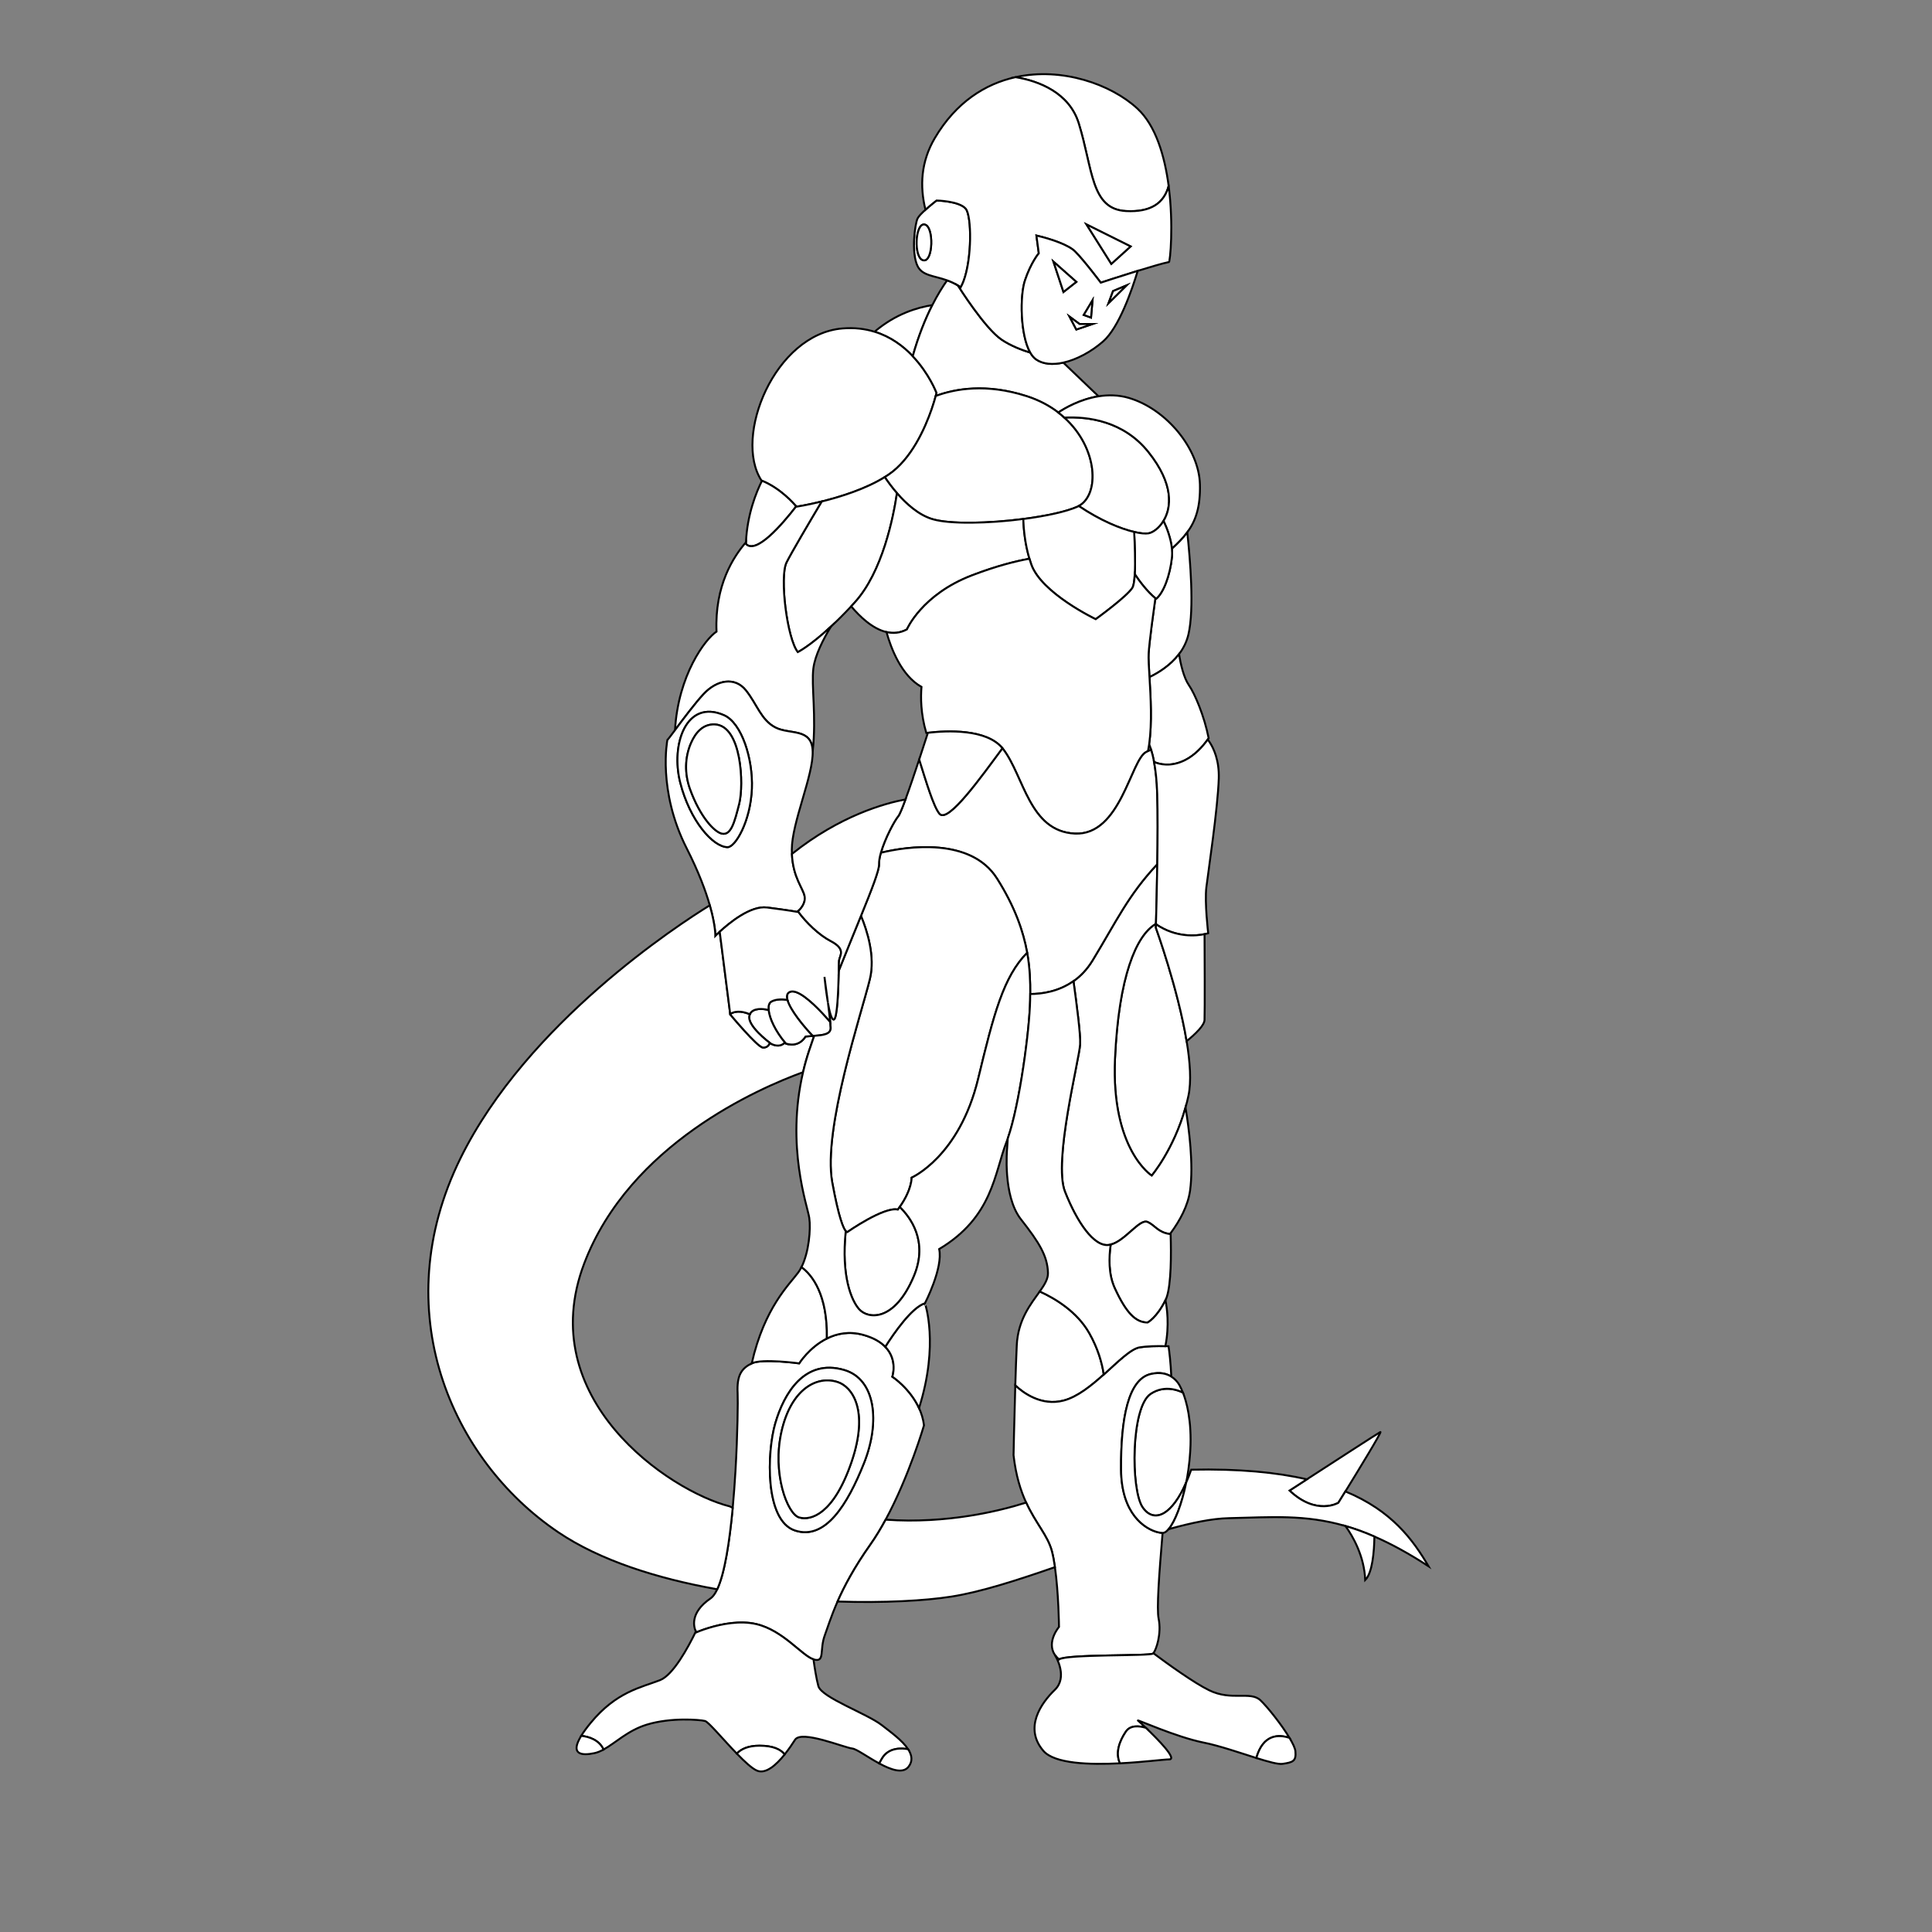 <?xml version="1.0" encoding="utf-8"?>
<!-- Generator: Adobe Illustrator 25.2.0, SVG Export Plug-In . SVG Version: 6.00 Build 0)  -->
<svg version="1.1" baseProfile="tiny" id="Layer_1" xmlns="http://www.w3.org/2000/svg" xmlns:xlink="http://www.w3.org/1999/xlink"
	 x="0px" y="0px" viewBox="0 0 1000 1000" overflow="visible" xml:space="preserve">
<rect x="0" y="0" width="1000" height="1000" fill="#808080" stroke="none"/>
<path fill="#FFFFFF" stroke="#000000" stroke-miterlimit="10" d="M482.57,157.93c-3.53,6.96-7.09,15.68-10.13,26.44
	c-4.91-5.19-11.42-10.09-19.76-12.66C463.52,162.43,474.96,159.1,482.57,157.93z"/>
<path fill="#FFFFFF" stroke="#000000" stroke-miterlimit="10" d="M484.75,203.35c0,0-0.13,0.58-0.41,1.61
	c-0.4,1.5-1.11,3.95-2.15,6.97c-3.43,9.86-10.45,25.72-22.22,33.72c-0.65,0.44-1.33,0.88-2.01,1.3
	c-10.01,6.21-23.07,10.26-32.67,12.63c-7.64,1.88-13.08,2.7-13.08,2.7s-0.04-0.05-0.12-0.15c-0.99-1.2-7.92-9.3-17.69-13.29
	c-0.08-0.04-0.17-0.08-0.25-0.11c-14.73-22.57,6.83-75.86,41.94-78.73c6.18-0.51,11.69,0.2,16.58,1.71h0.01
	c8.34,2.57,14.85,7.47,19.76,12.66C481.03,193.42,484.75,203.35,484.75,203.35z"/>
<path fill="#FFFFFF" stroke="#000000" stroke-miterlimit="10" d="M568.59,205.13c-9.56,1.53-17.45,6.14-20.83,8.38
	c-4.55-3.49-10.03-6.43-16.5-8.5c-20.79-6.66-36.92-3.76-46.92-0.05c0.28-1.03,0.41-1.61,0.41-1.61s-3.72-9.93-12.31-18.98
	c3.04-10.76,6.6-19.48,10.13-26.44c2.64-5.22,5.28-9.45,7.65-12.82h0.01c1.82,0.65,3.7,1.48,5.6,2.65
	c0.42,0.67,13.95,22.17,22.6,28.02c4.79,3.24,10.57,5.42,14.84,6.73c0.86,1.49,1.85,2.69,2.98,3.49c3.59,2.53,8.64,2.91,14.12,1.69
	L568.59,205.13z"/>
<path fill="#FFFFFF" stroke="#000000" stroke-miterlimit="10" d="M558.38,261.92c-0.24,0.13-0.49,0.25-0.74,0.36
	c-5.89,2.61-16.44,4.86-27.99,6.35c-17.82,2.31-38.02,2.8-47.1,0.06c-7.15-2.15-13.55-7.95-18.28-13.42
	c-2.71-3.13-4.87-6.15-6.31-8.32c0.68-0.42,1.36-0.86,2.01-1.3c11.77-8,18.79-23.86,22.22-33.72c1.04-3.02,1.75-5.47,2.15-6.97
	c10-3.71,26.13-6.61,46.92,0.05c6.47,2.07,11.95,5.01,16.5,8.5c1.11,0.83,2.17,1.71,3.17,2.63
	C568.46,231.99,569.27,256.03,558.38,261.92z"/>
<path fill="#FFFFFF" stroke="#000000" stroke-miterlimit="10" d="M602.25,269.62c-2.35,3.89-5.64,6.09-7.78,6.44
	c-1.61,0.26-4.16,0.05-7.44-0.73c-7.04-1.63-17.38-5.83-28.65-13.41c10.89-5.89,10.08-29.93-7.45-45.78
	c12.04-0.6,30.59,1.63,43.54,17.86C607.68,250.55,606.43,262.73,602.25,269.62z"/>
<path fill="#FFFFFF" stroke="#000000" stroke-miterlimit="10" d="M614.53,275.53v0.01c-2.19,2.99-4.87,5.69-7.95,8.49
	c-0.52-5.36-2.64-10.8-4.33-14.41c4.18-6.89,5.43-19.07-7.78-35.62c-12.95-16.23-31.5-18.46-43.54-17.86c-1-0.92-2.06-1.8-3.17-2.63
	c3.38-2.24,11.27-6.85,20.83-8.38c4.91-0.79,10.26-0.76,15.66,0.82c19.49,5.7,36.36,26.39,36.83,44.69
	C621.39,262.28,618.96,269.49,614.53,275.53z"/>
<path fill="#FFFFFF" stroke="#000000" stroke-miterlimit="10" d="M615.14,328.34c-0.92,3.95-2.69,7.35-4.89,10.25
	c0,0.01,0,0.01,0,0.01c-4.44,5.83-10.64,9.64-15.28,11.88c-0.33-5.42-0.6-9.83-0.44-12.28c0.42-6.62,2.57-22.04,3.4-27.91
	c0.15-0.1,0.31-0.22,0.47-0.34c3.73-3.01,7.19-11.92,8.19-21.53c0.15-1.43,0.13-2.91-0.01-4.39c3.08-2.8,5.76-5.5,7.95-8.49
	C616.01,289.15,618.22,315.19,615.14,328.34z"/>
<path fill="#FFFFFF" stroke="#000000" stroke-miterlimit="10" d="M625.6,382.1v0.01c-0.15,0.21-0.3,0.43-0.47,0.65
	c-2.69,3.75-6.71,8.19-11.89,10.75c-7.29,3.6-13.13,2.07-15.89,0.89c-0.47-2.54-1-4.63-1.53-6.32c-0.34-1.12-0.69-2.07-1.02-2.87
	c1.55-11.03,0.77-24.64,0.17-34.73c4.64-2.24,10.84-6.05,15.28-11.88c0.83,4.99,2.42,12.15,5.13,16.06
	C618.4,358.99,623.36,370.65,625.6,382.1z"/>
<path fill="#FFFFFF" stroke="#000000" stroke-miterlimit="10" d="M606.59,288.42c-1,9.61-4.46,18.52-8.19,21.53
	c-0.12-0.1-0.25-0.2-0.37-0.3c-4.18-3.39-8.13-8.66-10.67-12.43c0.35-6.48,0-15.73-0.33-21.89c3.28,0.78,5.83,0.99,7.44,0.73
	c2.14-0.35,5.43-2.55,7.78-6.44c1.69,3.61,3.81,9.05,4.33,14.41C606.72,285.51,606.74,286.99,606.59,288.42z"/>
<path fill="#FFFFFF" stroke="#000000" stroke-miterlimit="10" d="M464.27,255.27c-1.76,11.94-7.36,40.75-21.94,56.67
	c-0.59,0.65-1.18,1.28-1.76,1.9c-3.88,4.16-7.39,7.63-10.51,10.52c-11.04,10.24-17.13,13.19-17.13,13.19
	c-5.59-7.07-9.51-39.03-5.83-46.46c2.41-4.85,11.89-20.93,18.19-31.51c9.6-2.37,22.66-6.42,32.67-12.63
	C459.4,249.12,461.56,252.14,464.27,255.27z"/>
<path fill="#FFFFFF" stroke="#000000" stroke-miterlimit="10" d="M412.09,262.13c-7.18,9.29-20.72,25.04-26.02,19.4
	c0.01-0.29,0.02-0.58,0.04-0.87c0.65-14.56,5.44-26.13,8.29-31.82C404.17,252.83,411.1,260.93,412.09,262.13z"/>
<path fill="#FFFFFF" stroke="#000000" stroke-miterlimit="10" d="M420.64,388.93c-0.39-12.33-11.75-8.55-19.24-12.35
	c-7.48-3.81-9.62-12.12-15.33-19.25c-5.7-7.13-14.97-5.47-21.86,1.9c-4.52,4.84-10.78,13.25-14.82,18.67
	c1.61-28.53,15.74-47.24,21.48-50.99c-1-23.97,8.84-38.84,15.24-46.25c-0.02,0.29-0.03,0.58-0.04,0.87
	c5.3,5.64,18.84-10.11,26.02-19.4c0.08,0.1,0.12,0.15,0.12,0.15s5.44-0.82,13.08-2.7c-6.3,10.58-15.78,26.66-18.19,31.51
	c-3.68,7.43,0.24,39.39,5.83,46.46c0,0,6.09-2.95,17.13-13.19c-3.93,6.48-8.2,14.81-9.06,21.56
	C419.86,354.9,422.64,370.73,420.64,388.93z"/>
<path fill="#FFFFFF" stroke="#000000" stroke-miterlimit="10" d="M409.9,442.01c-0.04-0.72-0.06-1.46-0.06-2.23
	c0-14.02,11.18-38.49,10.8-50.84v-0.01c-0.39-12.33-11.75-8.55-19.24-12.35c-7.48-3.81-9.62-12.12-15.33-19.25
	c-5.7-7.13-14.97-5.47-21.86,1.9c-4.52,4.84-10.78,13.25-14.82,18.67v0.01c-2.12,2.83-3.63,4.84-3.95,5.08
	c0,0-5.23,26.14,9.98,56.08c6.26,12.32,9.88,22.19,11.97,29.53v0.01c3,10.5,2.88,15.85,2.88,15.85s0.84-0.87,2.26-2.18
	c4.72-4.37,15.9-13.65,24.47-12.56c11.17,1.43,15.69,2.27,15.69,2.27s0.13-0.1,0.34-0.29c1.03-0.9,4.05-3.92,3.46-7.68
	C415.82,459.76,410.47,454.42,409.9,442.01z M389.16,408.18c-0.68,16.94-8.59,30.36-12.59,30.3c-7.61-0.12-19.49-13.76-24.48-33.44
	c-4.99-19.67,3.09-43.32,22.58-34.88C383.91,374.16,389.78,392.9,389.16,408.18z"/>
<path fill="#FFFFFF" stroke="#000000" stroke-miterlimit="10" d="M532.83,289.19c-6.9,1.24-16.94,3.7-29.73,8.61
	c-26.02,9.98-33.68,27.98-33.68,27.98c-3.55,1.93-7.13,2.18-10.57,1.38c-7.29-1.69-13.92-8.12-18.28-13.32
	c0.58-0.62,1.17-1.25,1.76-1.9c14.58-15.92,20.18-44.73,21.94-56.67c4.73,5.47,11.13,11.27,18.28,13.42
	c9.08,2.74,29.28,2.25,47.1-0.06C529.82,273.87,530.54,281.46,532.83,289.19z"/>
<path fill="#FFFFFF" stroke="#000000" stroke-miterlimit="10" d="M587.36,297.22c-0.18,3.32-0.56,5.91-1.21,7
	c-2.73,4.51-19.01,16.28-19.01,16.28s-28.16-13.43-33.38-28.4c-0.34-0.97-0.65-1.94-0.93-2.91c-2.29-7.73-3.01-15.32-3.18-20.56
	c11.55-1.49,22.1-3.74,27.99-6.35c0.25-0.11,0.5-0.23,0.74-0.36c11.27,7.58,21.61,11.78,28.65,13.41
	C587.36,281.49,587.71,290.74,587.36,297.22z"/>
<path fill="#FFFFFF" stroke="#000000" stroke-miterlimit="10" d="M594.53,338.2c-0.16,2.45,0.11,6.86,0.44,12.28
	c0.6,10.09,1.38,23.7-0.17,34.73c-0.17,1.23-0.37,2.42-0.6,3.57c-0.29,0.14-0.6,0.29-0.92,0.45c-8.02,4.1-13.19,43.31-36.89,42.24
	s-26.38-29.77-37.25-43.84c-0.09-0.12-0.19-0.24-0.29-0.36c-8.24-10.04-28.52-9.15-38.58-7.98c-0.28,0.03-0.56,0.06-0.82,0.09
	c-2.95-9.97-2.92-18.6-2.49-23.84c-10.42-5.84-15.77-19.96-18.11-28.38c3.44,0.8,7.02,0.55,10.57-1.38c0,0,7.66-18,33.68-27.98
	c12.79-4.91,22.83-7.37,29.73-8.61c0.28,0.97,0.59,1.94,0.93,2.91c5.22,14.97,33.38,28.4,33.38,28.4s16.28-11.77,19.01-16.28
	c0.65-1.09,1.03-3.68,1.21-7c2.54,3.77,6.49,9.04,10.67,12.43c-0.03,0.2-0.06,0.41-0.1,0.64
	C597.1,316.16,594.95,331.58,594.53,338.2z"/>
<path fill="#FFFFFF" stroke="#000000" stroke-miterlimit="10" d="M615.14,567.15c-0.45,2.11-0.96,4.15-1.52,6.13
	c-6.1,21.83-17.49,35.22-17.49,35.22s-21.15-13.31-19.01-60.6c1.93-42.58,10.98-63.78,21.01-69.64c0.06,0.05,0.13,0.09,0.19,0.13
	c-0.03,1.16-0.05,1.79-0.05,1.79s11.43,31.48,15.93,58.72C616,549.74,616.7,559.91,615.14,567.15z"/>
<path fill="#FFFFFF" stroke="#000000" stroke-miterlimit="10" d="M616,616.1c-1.08,8.03-5.34,15.77-10.11,22.21
	c-0.11,0.14-0.21,0.29-0.32,0.43c-6.24-0.83-7.79-4.56-11.58-6.24c-4.12-1.83-11.55,9.8-19.11,11.7c-0.28,0.08-0.57,0.14-0.85,0.18
	c-7.84,1.19-16.63-11.88-22.81-27.57c-6.18-15.68,7.37-68.19,7.84-76.27c0.3-5.04-1.8-20.7-3.43-32.7
	c3.59-2.53,6.99-5.99,9.85-10.68c12.43-20.39,18.33-33.67,33.53-49.87c-0.21,13.67-0.54,26.09-0.68,30.84
	c-0.07,0.04-0.13,0.08-0.2,0.13c-10.03,5.86-19.08,27.06-21.01,69.64c-2.14,47.29,19.01,60.6,19.01,60.6s11.39-13.39,17.49-35.22
	C615.46,584.24,617.81,602.72,616,616.1z"/>
<path fill="#FFFFFF" stroke="#000000" stroke-miterlimit="10" d="M571.32,711.44c-6.47,5.8-13.61,11.61-20.81,13.49
	c-11.56,3.02-20.99-4.07-25-7.83c0.23-7.36,0.48-14.67,0.76-20.68c0.61-13.41,7.33-21.52,11.91-27.96
	c8.12,3.69,19.32,10.46,25.6,21.49C568.3,697.88,570.4,705.33,571.32,711.44z"/>
<path fill="#FFFFFF" stroke="#000000" stroke-miterlimit="10" d="M616.09,750.83c-0.19,3.37-0.53,6.69-0.99,9.9
	c-0.32,2.29-0.7,4.52-1.14,6.67c0,0.01,0,0.01,0,0.01c-3.64,8.33-7.58,13.39-11.3,15.64c-4.35,2.63-8.41,1.4-11.34-2.99
	c-6.06-9.09-6.06-51.86,4.28-58.63c3.8-2.49,7.61-2.91,10.89-2.44c2.22,0.31,4.2,1.03,5.79,1.79
	C614.09,725.33,616.96,735.25,616.09,750.83z"/>
<path fill="#FFFFFF" stroke="#000000" stroke-miterlimit="10" d="M475.68,728.8c-4.72-10.27-13.81-16.23-13.81-16.23
	s2.97-8.66-3.67-15.49c-2.36-2.44-5.94-4.64-11.3-6.14c-7.38-2.06-13.76-0.71-18.91,1.85c-9.12,4.54-14.36,12.88-14.36,12.88
	s-19.24-2.63-24.54,0c-5.31,2.64-7.78,6.18-7.3,15.45c0.19,3.83,0.02,21.11-1.14,40.71c-0.01,0.01-0.01,0.02-0.01,0.04
	c-0.35,5.96-0.8,12.13-1.36,18.2c-0.01,0.15-0.03,0.31-0.04,0.46c-1.62,17.34-4.14,33.8-7.99,42.03c-0.01,0.01-0.01,0.03-0.02,0.04
	c-0.33,0.72-0.68,1.38-1.04,1.97c-0.76,1.25-1.56,2.18-2.42,2.77c-11.1,7.61-8.51,15.21-7.6,17.12v0.01
	c0.13,0.29,0.23,0.45,0.23,0.45s2.61-1.16,6.62-2.37c6.26-1.9,15.96-3.93,24.51-1.9c13.88,3.29,23.57,16.37,29.52,18.23
	c0.06,0.03,0.12,0.04,0.18,0.06c5.94,1.67,2.85-4.99,5.71-12.59c1.42-3.8,3.15-9.61,6.58-17.41c3.44-7.81,8.61-17.62,16.94-29.4
	c2.82-3.99,5.48-8.4,7.95-12.97c12.14-22.42,19.85-48.82,19.85-48.82C477.86,734.49,476.92,731.49,475.68,728.8z M447.13,757.42
	c-8.55,21.38-19.96,39.92-35.64,34.75c-15.68-5.17-14.61-40.46-10.16-55.6c4.46-15.15,14.97-33.51,35.64-27.45
	C453.21,713.88,455.69,736.03,447.13,757.42z"/>
<path fill="#FFFFFF" stroke="#000000" stroke-miterlimit="10" d="M436.98,709.13c-20.67-6.06-31.18,12.3-35.64,27.45
	c-4.45,15.14-5.52,50.43,10.16,55.6c15.68,5.17,27.09-13.37,35.64-34.75C455.7,736.04,453.22,713.89,436.98,709.13z M440.73,756.71
	c-9.27,27.09-21.03,30.48-27.09,28.7c-6.06-1.78-14.07-22.78-9.09-44.56c4.98-21.78,18.18-29.05,29.05-25.48
	C440.88,717.76,449.99,729.63,440.73,756.71z"/>
<path fill="#FFFFFF" stroke="#000000" stroke-miterlimit="10" d="M440.73,756.71c-9.27,27.09-21.03,30.48-27.09,28.7
	c-6.06-1.78-14.07-22.78-9.09-44.56c4.98-21.78,18.18-29.05,29.05-25.48C440.88,717.76,449.99,729.63,440.73,756.71z"/>
<path fill="#FFFFFF" stroke="#000000" stroke-miterlimit="10" d="M599.01,447.28v0.01c-15.2,16.2-21.1,29.48-33.53,49.87
	c-2.86,4.69-6.26,8.15-9.85,10.68c-7.74,5.46-16.36,6.65-22.39,6.67c0.05-6.36-0.16-13.43-1.58-21.36
	c-1.99-11.02-6.32-23.7-15.61-38.4c-13.6-21.55-46.76-16.63-60.11-13.36c2.09-7.39,7.02-16.59,9.02-18.95
	c0.67-0.79,2.05-4.14,3.72-8.67v-0.01c2.16-5.88,4.82-13.75,7.1-20.65c3.5,11.1,7.49,24.65,10.57,28.14
	c4.38,4.95,21.56-19.22,32.5-33.98c0.1,0.12,0.2,0.24,0.29,0.36c10.87,14.07,13.55,42.77,37.25,43.84s28.87-38.14,36.89-42.24
	c0.32-0.16,0.63-0.31,0.92-0.45c0.59-0.28,1.13-0.51,1.62-0.7c0.53,1.69,1.06,3.78,1.53,6.32c0.78,4.18,1.42,9.61,1.63,16.57
	C599.28,420.68,599.2,434.52,599.01,447.28z"/>
<path fill="#FFFFFF" stroke="#000000" stroke-miterlimit="10" d="M603.9,671.38c-0.18,0.56-0.38,1.07-0.6,1.51
	c-0.02,0.04-0.04,0.07-0.06,0.11c-4.53,9.18-9.25,11.54-9.25,11.54c-5.94,0-10.93-4.52-17.02-17.83
	c-3.29-7.18-3.03-15.95-2.09-22.51c7.56-1.9,14.99-13.53,19.11-11.7c3.79,1.68,5.34,5.41,11.58,6.24c0.11,0.02,0.22,0.03,0.34,0.04
	c0,0,0,0,0,0.01C606.24,649.23,606.23,664.45,603.9,671.38z"/>
<path fill="#FFFFFF" stroke="#000000" stroke-miterlimit="10" d="M531.66,493.15c-12.26,12.46-17.24,31.59-25.35,65.21
	c-9.74,40.39-34.45,51.2-34.45,51.2s0.21,6.15-6.14,15.16c-0.31,0.45-0.64,0.9-0.99,1.36c-7.13-1.66-26.14,11.64-26.14,11.64
	s-0.29,0.17-0.85-0.49c-1.18-1.41-3.59-6.6-6.99-25.29c-4.99-27.44,15.2-87.56,19.48-105.15c2.84-11.67-1.33-24.8-4.6-32.73
	c5.59-13.73,9.45-23.65,9.35-26.67c-0.05-1.67,0.32-3.75,0.96-6c13.35-3.27,46.51-8.19,60.11,13.36
	C525.34,469.45,529.67,482.13,531.66,493.15z"/>
<path fill="#FFFFFF" stroke="#000000" stroke-miterlimit="10" d="M518.85,387.27c-10.94,14.76-28.12,38.93-32.5,33.98
	c-3.08-3.49-7.07-17.04-10.57-28.14c1.68-5.07,3.14-9.62,4.06-12.47c0.16-0.5,0.3-0.96,0.43-1.35
	C490.33,378.12,510.61,377.23,518.85,387.27z"/>
<path fill="#FFFFFF" stroke="#000000" stroke-miterlimit="10" d="M374.67,370.16c-19.49-8.44-27.57,15.21-22.58,34.88
	c4.99,19.68,16.87,33.32,24.48,33.44c4,0.06,11.91-13.36,12.59-30.3C389.78,392.9,383.91,374.16,374.67,370.16z M382.61,415.96
	c-2.48,9.8-4.26,16.44-8.89,15.53c-3.86-0.76-11.36-8.61-16.6-23.21c-2.75-7.68-2.71-16.17,0.55-23.64
	c2.28-5.25,6.06-9.91,12.26-9.67C383.88,375.51,385.09,406.16,382.61,415.96z"/>
<path fill="#FFFFFF" stroke="#000000" stroke-miterlimit="10" d="M382.61,415.96c-2.48,9.8-4.26,16.44-8.89,15.53
	c-3.86-0.76-11.36-8.61-16.6-23.21c-2.75-7.68-2.71-16.17,0.55-23.64c2.28-5.25,6.06-9.91,12.26-9.67
	C383.88,375.51,385.09,406.16,382.61,415.96z"/>
<path fill="#FFFFFF" stroke="#000000" stroke-miterlimit="10" d="M624.41,459.27c-0.95,7.84,0.95,23.76,0.95,23.76
	s-0.68,0.23-1.89,0.49c-4.16,0.88-14.61,2.04-25.15-5.13c0.01-0.08,0.01-0.17,0.01-0.26c0.14-4.75,0.47-17.17,0.68-30.84v-0.01
	c0.19-12.76,0.27-26.6-0.03-36.31c-0.21-6.96-0.85-12.39-1.63-16.57c2.76,1.18,8.6,2.71,15.89-0.89c5.18-2.56,9.2-7,11.89-10.75
	c0.25,0.32,0.51,0.69,0.78,1.09v0.01c2.31,3.43,5.21,9.67,4.92,19.09C630.35,418.4,625.36,451.43,624.41,459.27z"/>
<path fill="#FFFFFF" stroke="#000000" stroke-miterlimit="10" d="M623.46,527.94c-0.11,2.75-4.45,7.04-9.26,10.96
	c-4.5-27.24-15.93-58.72-15.93-58.72s0.02-0.63,0.05-1.79c10.54,7.17,20.99,6.01,25.15,5.13
	C623.53,493.52,623.66,522.83,623.46,527.94z"/>
<path fill="#FFFFFF" stroke="#000000" stroke-miterlimit="10" d="M499.9,108.06c-3.33-4.04-15.15-4.28-15.15-4.28
	s-3.01,2.31-5.73,4.77v0.01c-1.82,1.64-3.5,3.34-4.07,4.49c-1.43,2.85-3.33,18.06,0,24.71c2.5,5.01,8.39,4.88,15.27,7.35h0.01
	c1.82,0.65,3.7,1.48,5.6,2.65c0.48,0.28,0.97,0.59,1.45,0.93c0.51-0.89,0.97-1.9,1.39-3C503.2,133.93,502.94,111.75,499.9,108.06z
	 M477.92,134.72c-5.11-1.07-4.28-19.45,0.66-18.5C483.51,117.17,483.02,135.79,477.92,134.72z"/>
<path fill="#FFFFFF" stroke="#000000" stroke-miterlimit="10" d="M477.92,134.72c-5.11-1.07-4.28-19.45,0.66-18.5
	C483.51,117.17,483.02,135.79,477.92,134.72z"/>
<path fill="#FFFFFF" stroke="#000000" stroke-miterlimit="10" d="M604.9,96.31c-2.44,8.89-9.23,13.61-22.07,12.94
	c-18.3-0.95-17.11-21.62-24.48-45.39c-4.9-15.79-20.51-21.93-32.73-23.92c24.06-5.31,49.43,3.68,63.03,16.2
	C598.33,65.05,602.9,81.02,604.9,96.31z"/>
<path fill="#FFFFFF" stroke="#000000" stroke-miterlimit="10" d="M604.9,96.31c-2.44,8.89-9.23,13.61-22.07,12.94
	c-18.3-0.95-17.11-21.62-24.48-45.39c-4.9-15.79-20.51-21.93-32.73-23.92c-15.67,3.45-30.8,12.97-41.76,31.53
	c-7.21,12.2-7.85,24.92-4.84,37.08c2.72-2.46,5.73-4.77,5.73-4.77s11.82,0.24,15.15,4.28c3.04,3.69,3.3,25.87-1.23,37.63
	c-0.42,1.1-0.88,2.11-1.39,3c-0.48-0.34-0.97-0.65-1.45-0.93c0.42,0.67,13.95,22.17,22.6,28.02c4.79,3.24,10.57,5.42,14.84,6.73
	c-5.23-9.15-5.41-29.41-2.74-37.38c3.11-9.27,7.15-14.02,7.15-14.02l-1.23-9.19c8.08,1.89,16.71,4.95,20,8.24
	c4.75,4.75,13.31,16.16,13.31,16.16s9.67-3.2,19.12-6.12c6.64-2.06,13.17-3.98,16.16-4.57C605.64,135.51,607.52,116.49,604.9,96.31z
	 M575.22,136.58l-12.83-20.39l22.81,11.36L575.22,136.58z"/>
<polygon fill="#FFFFFF" stroke="#000000" stroke-miterlimit="10" points="585.2,127.55 575.22,136.58 562.39,116.19 "/>
<path fill="#FFFFFF" stroke="#000000" stroke-miterlimit="10" d="M569.76,146.32c0,0-8.56-11.41-13.31-16.16
	c-3.29-3.29-11.92-6.35-20-8.24l1.23,9.19c0,0-4.04,4.75-7.15,14.02c-2.67,7.97-2.49,28.23,2.74,37.38
	c0.86,1.49,1.85,2.69,2.98,3.49c3.59,2.53,8.64,2.91,14.12,1.69c6.85-1.53,14.38-5.55,20.58-10.96c8.3-7.24,15.02-26.91,17.93-36.53
	C579.43,143.12,569.76,146.32,569.76,146.32z M545.28,135.45l11.82,10.45l-6.65,5.23L545.28,135.45z M557.1,170.56l-3.5-6.66
	l5.15,3.8h6.73L557.1,170.56z M564.71,164.38l-3.75-1.37l4.52-7.54L564.71,164.38z M576.11,150.66l6.95-2.92l-9.26,9.15
	L576.11,150.66z"/>
<polygon fill="#FFFFFF" stroke="#000000" stroke-miterlimit="10" points="565.48,167.7 557.1,170.56 553.6,163.9 558.75,167.7 "/>
<polygon fill="#FFFFFF" stroke="#000000" stroke-miterlimit="10" points="557.1,145.9 550.45,151.13 545.28,135.45 "/>
<polygon fill="#FFFFFF" stroke="#000000" stroke-miterlimit="10" points="583.06,147.74 573.8,156.89 576.11,150.66 "/>
<polygon fill="#FFFFFF" stroke="#000000" stroke-miterlimit="10" points="565.48,155.47 564.71,164.38 560.96,163.01 "/>
<path fill="#FFFFFF" stroke="#000000" stroke-miterlimit="10" d="M429.96,531.98c0.12,3.41-3.96,3.84-8.53,4.15
	c-0.26,0.02-0.52,0.04-0.79,0.06c-4.75-4.99-11.71-13.46-13.08-18.65c-0.52-1.93-0.26-3.41,1.18-4.09
	c3.86-1.82,11.6,5.29,16.92,10.96c1.65,1.76,3.06,3.37,4.06,4.54C429.85,530.26,429.94,531.31,429.96,531.98z"/>
<path fill="#FFFFFF" stroke="#000000" stroke-miterlimit="10" d="M473.04,660.54c-9.98,23.76-23.75,22.33-28.39,17.11
	c-4-4.5-9.31-17.12-6.91-40.42c0.56,0.66,0.85,0.49,0.85,0.49s19.01-13.3,26.14-11.64c0.35-0.46,0.68-0.91,0.99-1.36
	C470.95,629.73,480.72,642.25,473.04,660.54z"/>
<path fill="#FFFFFF" stroke="#000000" stroke-miterlimit="10" d="M601.76,793.43c-1.84,21.7-3.1,39.35-2.06,44.37
	c1.61,7.84-1.25,16.12-2.71,17.91c-0.05,0.06-0.1,0.11-0.14,0.15c-1.43,1.43-45.15,0.24-48.72,3.09c-0.85-0.73-1.52-1.49-2.06-2.26
	c-0.02-0.02-0.03-0.04-0.04-0.06c-0.03-0.04-0.04-0.06-0.04-0.06c-4.47-6.74,2.14-14.49,2.14-14.49s-0.17-17.5-2.1-30.93
	c-0.43-3.06-0.96-5.9-1.59-8.28c-2.19-8.18-8.3-14.24-13.31-25.14c-2.84-6.19-5.32-13.94-6.52-24.52c0,0,0.36-18.17,0.9-36.11
	c4.01,3.76,13.44,10.85,25,7.83c7.2-1.88,14.34-7.69,20.81-13.49c7.41-6.66,13.94-13.31,18.63-14.07c3.77-0.61,8.76-0.7,13.24-0.6
	c0.56,0.01,1.1,0.02,1.64,0.04c0.45,3,1.08,8.26,1.44,15.72c-2.4-1.51-5.86-2.47-10.67-1.33c-11.59,2.74-15.51,22.88-15.33,49.44
	c0.16,23.14,12.5,30.85,19.09,32.45C600.29,793.32,601.11,793.42,601.76,793.43z"/>
<path fill="#FFFFFF" stroke="#000000" stroke-miterlimit="10" d="M613.96,767.41c-2.25,11.18-5.81,20.27-9.07,24.08
	c-1.07,1.26-2.1,1.94-3.05,1.94h-0.08c-0.65-0.01-1.47-0.11-2.4-0.34c-6.59-1.6-18.93-9.31-19.09-32.45
	c-0.18-26.56,3.74-46.7,15.33-49.44c4.81-1.14,8.27-0.18,10.67,1.33c3.38,2.12,4.66,5.33,4.66,5.33s0.58,0.97,1.35,2.92
	c-1.59-0.76-3.57-1.48-5.79-1.79c-3.28-0.47-7.09-0.05-10.89,2.44c-10.34,6.77-10.34,49.54-4.28,58.63
	c2.93,4.39,6.99,5.62,11.34,2.99C606.38,780.8,610.32,775.74,613.96,767.41z"/>
<path fill="#FFFFFF" stroke="#000000" stroke-miterlimit="10" d="M696.37,771.96c-2.18,3.52-3.64,5.88-3.64,5.88
	s-11.35,6.85-25.28-6.33c0,0,3.68-2.39,8.98-5.82c13.36-8.66,37.02-23.97,38.04-24.48C715.54,740.68,702.82,761.48,696.37,771.96z"
	/>
<path fill="#FFFFFF" stroke="#000000" stroke-miterlimit="10" d="M739.42,810.71c-10.35-6.73-19.56-11.72-28.03-15.4
	c-5.24-2.29-10.2-4.07-14.97-5.45c-21.03-6.11-38.46-4.53-60.37-4.06c-8.67,0.19-19.36,2.39-31.16,5.69
	c3.26-3.81,6.82-12.9,9.07-24.08c0,0,0,0,0-0.01c0.89-2.03,1.76-4.26,2.61-6.7c24.77-0.53,44.29,1.4,59.86,4.99
	c-5.3,3.43-8.98,5.82-8.98,5.82c13.93,13.18,25.28,6.33,25.28,6.33s1.46-2.36,3.64-5.88C720.49,781.96,731.36,797.02,739.42,810.71z
	"/>
<path fill="#FFFFFF" stroke="#000000" stroke-miterlimit="10" d="M421.2,536.77c-0.8,2.28-1.58,4.57-2.34,6.85
	c-1.28,3.84-2.34,7.62-3.21,11.34c-23.04,8.39-89.79,37.39-113.23,98.91c-26.69,70.07,43.9,117.91,75.36,125.85
	c0.54,0.25,1.02,0.51,1.46,0.81c-1.62,17.34-4.14,33.8-7.99,42.03c-0.23-0.02-0.46-0.05-0.7-0.08
	c-30.4-5.47-59.95-14.75-81.67-29.44c-55.61-37.62-89.11-114.93-50.62-193.35c34.49-70.24,113.12-121.23,129.12-131.09
	c3,10.5,2.88,15.85,2.88,15.85s0.84-0.87,2.26-2.18l5.43,42.57l0.03,0.24c0,0,14.02,16.87,16.88,17.11
	c2.85,0.24,3.56-2.38,3.56-2.38s0.12,0.09,0.33,0.21c0.04,0.03,0.06,0.04,0.06,0.04c1.12,0.66,4.49,2.28,7.21-0.25
	c0,0,0.22,0.11,0.61,0.25c1.74,0.63,6.83,1.87,10.32-3.57c1.2-0.14,2.45-0.23,3.68-0.31C420.83,536.38,421.02,536.58,421.2,536.77z"
	/>
<path fill="#FFFFFF" stroke="#000000" stroke-miterlimit="10" d="M546.03,811.15c-19.52,6.77-38.39,12.87-53.58,15.25
	c-13.71,2.15-34.82,3.33-58.92,2.55c3.44-7.81,8.61-17.62,16.94-29.4c2.82-3.99,5.48-8.4,7.95-12.97
	c31.81,2.27,59.23-4.58,72.71-8.85c5.01,10.9,11.12,16.96,13.31,25.14C545.07,805.25,545.6,808.09,546.03,811.15z"/>
<path fill="#FFFFFF" stroke="#000000" stroke-miterlimit="10" d="M470.04,905.39c-3.21-0.61-10.08-1.08-13.54,4.84
	c-0.51,0.87-0.98,1.71-1.42,2.51c-5.98-3.24-11.75-7.46-13.89-7.7c-4.27-0.47-26.37-9.74-29.7-4.51c-1.17,1.83-3.06,4.71-5.35,7.55
	c-2-2.51-5.85-4.52-13.01-4.52c-5.81,0-9.48,1.7-11.78,4.08c-7.07-7.31-14.61-16.4-16.43-16.86c-2.86-0.71-17.83-1.9-30.18,1.9
	c-9.84,3.03-16.21,9.52-22.35,12.88c-2.35-5.11-7.67-6.68-11.56-7.1c1.15-1.88,2.76-4.11,4.92-6.73
	c13.3-16.15,26.14-18.29,35.88-22.09c6.78-2.65,14.48-16.81,18.54-25.17c0.13,0.29,0.23,0.45,0.23,0.45s2.61-1.16,6.62-2.37
	c6.26-1.9,15.96-3.93,24.51-1.9c13.88,3.29,23.57,16.37,29.52,18.23c0.55,4,1.5,10.1,2.53,13.84c1.63,5.94,25.22,14.26,32.82,20.2
	C460.94,896.46,467.09,900.86,470.04,905.39z"/>
<path fill="#FFFFFF" stroke="#000000" stroke-miterlimit="10" d="M406.15,908.09c-4.21,5.26-9.74,10.38-14.37,8.37
	c-2.58-1.11-6.42-4.68-10.42-8.81c2.3-2.38,5.97-4.08,11.78-4.08C400.3,903.57,404.15,905.58,406.15,908.09z"/>
<path fill="#FFFFFF" stroke="#000000" stroke-miterlimit="10" d="M312.4,905.57c-1.58,0.86-3.14,1.52-4.74,1.86
	c-6.57,1.39-12.81,0.78-6.82-8.96C304.73,898.89,310.05,900.46,312.4,905.57z"/>
<path fill="#FFFFFF" stroke="#000000" stroke-miterlimit="10" d="M667.45,899.53c-5.54-1.86-13.65-2.05-17.17,10.41
	c-8.5-2.67-19.09-6.34-27.3-7.98c-14.25-2.85-35.16-12.35-33.98-11.4c0.31,0.25,1.94,1.71,4.08,3.75c-3.5-1.03-8-1.46-10.31,1.95
	c-3.25,4.8-5.6,10.9-3.07,16.43c-15.76,0.8-33.88,0.26-39.65-6.45c-10.21-11.88-1.18-24.71,5.94-31.6
	c6.69-6.48,0.82-16.72,0.08-17.95c0.54,0.77,1.21,1.53,2.06,2.26c3.57-2.85,47.29-1.66,48.72-3.09c0.04-0.04,0.09-0.09,0.14-0.15
	c7.71,5.75,20.95,15.3,28.85,19.16c11.64,5.71,21.38,0.24,26.61,5.23C656.13,883.61,663.34,892.66,667.45,899.53z"/>
<path fill="#FFFFFF" stroke="#000000" stroke-miterlimit="10" d="M605.16,910.66c-2.59,0-13.32,1.41-25.46,2.03
	c-2.53-5.53-0.18-11.63,3.07-16.43c2.31-3.41,6.81-2.98,10.31-1.95C599.22,900.14,609.56,910.66,605.16,910.66z"/>
<path fill="#FFFFFF" stroke="#000000" stroke-miterlimit="10" d="M663.86,912.97c-2.22,0.34-7.33-1.07-13.58-3.03
	c3.52-12.46,11.63-12.27,17.17-10.41c1.73,2.89,2.92,5.4,3.06,6.95C670.98,911.7,669.08,912.18,663.86,912.97z"/>
<path fill="#FFFFFF" stroke="#000000" stroke-miterlimit="10" d="M475.69,728.81c-4.72-10.27-13.81-16.23-13.81-16.23
	s2.97-8.66-3.67-15.49c4.39-6.92,13.7-20.43,20.54-22.53C478.75,674.56,486.18,695.68,475.69,728.81z"/>
<path fill="#FFFFFF" stroke="#000000" stroke-miterlimit="10" d="M428,692.8c-9.12,4.54-14.36,12.88-14.36,12.88
	s-19.24-2.63-24.54,0c6.53-28.89,19.55-40.89,24.06-47.04c0.61-0.83,1.17-1.77,1.68-2.78C420.26,659.73,428.43,669.98,428,692.8z"/>
<path fill="#FFFFFF" stroke="#000000" stroke-miterlimit="10" d="M533.24,514.51c0,1.09-0.02,2.16-0.04,3.21
	c-0.26,15.2-5.45,54.24-11.58,71.57c0,0.01,0,0.01,0,0.01c-0.2,0.56-0.4,1.1-0.6,1.61c-6.39,16.4-7.1,38.97-34.91,55.61
	c2.14,9.74-7.36,28.04-7.36,28.04c-6.84,2.1-16.15,15.61-20.54,22.53c-2.36-2.44-5.94-4.64-11.3-6.14
	c-7.38-2.06-13.76-0.71-18.91,1.85c0.43-22.82-7.74-33.07-13.16-36.94c3.85-7.64,4.87-19.63,4.03-25.5
	c-0.87-6.07-12.21-37.02-3.21-75.39c0.87-3.72,1.93-7.5,3.21-11.34c0.76-2.28,1.54-4.57,2.34-6.85c0.07-0.22,0.15-0.44,0.22-0.65
	c4.57-0.31,8.65-0.74,8.53-4.15c-0.02-0.67-0.11-1.72-0.24-3.03c-0.27-2.62-0.71-6.27-1.18-9.92c0.8,4.58,1.81,8.57,2.92,8.67
	c2,0.18,2.47-16.42,2.68-25.29c4.13-10.39,8.13-20.06,11.49-28.35c3.27,7.93,7.44,21.06,4.6,32.73
	c-4.28,17.59-24.47,77.71-19.48,105.15c3.4,18.69,5.81,23.88,6.99,25.29c-2.4,23.3,2.91,35.92,6.91,40.42
	c4.64,5.22,18.41,6.65,28.39-17.11c7.68-18.29-2.09-30.81-7.32-35.82c6.35-9.01,6.14-15.16,6.14-15.16s24.71-10.81,34.45-51.2
	c8.11-33.62,13.09-52.75,25.35-65.21C533.08,501.08,533.29,508.15,533.24,514.51z"/>
<path fill="#FFFFFF" stroke="#000000" stroke-miterlimit="10" d="M420.64,536.19c-1.23,0.08-2.48,0.17-3.68,0.31
	c-3.49,5.44-8.58,4.2-10.32,3.57c-5.29-6.23-8.4-12.94-8.81-17.29c-0.2-2.11,0.23-3.67,1.37-4.34c2.6-1.53,6.53-1.18,8.36-0.9
	C408.93,522.73,415.89,531.2,420.64,536.19z"/>
<path fill="#FFFFFF" stroke="#000000" stroke-miterlimit="10" d="M406.64,540.07c-0.39-0.14-0.61-0.25-0.61-0.25
	c-2.72,2.53-6.09,0.91-7.21,0.25c0,0-0.02-0.01-0.06-0.04c-0.9-0.67-12.33-9.24-10.87-14.46c0.06-0.21,0.13-0.4,0.22-0.59
	c1.51-3.45,6.91-2.91,9.72-2.2C398.24,527.13,401.35,533.84,406.64,540.07z"/>
<path fill="#FFFFFF" stroke="#000000" stroke-miterlimit="10" d="M398.76,540.03c-0.21-0.12-0.33-0.21-0.33-0.21
	s-0.71,2.62-3.56,2.38c-2.86-0.24-16.88-17.11-16.88-17.11l-0.03-0.24c3.31-2.18,7.58-0.98,10.15,0.13
	c-0.09,0.19-0.16,0.38-0.22,0.59C386.43,530.79,397.86,539.36,398.76,540.03z"/>
<path fill="#FFFFFF" stroke="#000000" stroke-miterlimit="10" d="M429.96,487.07c-5.99-3.11-12.65-9.48-16.93-15.37
	c-0.21,0.19-0.34,0.29-0.34,0.29s-4.52-0.84-15.69-2.27c-8.57-1.09-19.75,8.19-24.47,12.56l5.43,42.57
	c3.31-2.18,7.58-0.98,10.15,0.13c1.51-3.45,6.91-2.91,9.72-2.2c-0.2-2.11,0.23-3.67,1.37-4.34c2.6-1.53,6.53-1.18,8.36-0.9
	c-0.52-1.93-0.26-3.41,1.18-4.09c3.86-1.82,11.6,5.29,16.92,10.96c1.65,1.76,3.06,3.37,4.06,4.54c-0.27-2.62-0.71-6.27-1.18-9.92
	c0.8,4.58,1.81,8.57,2.92,8.67c2,0.18,2.47-16.42,2.68-25.29c0.07-2.69,0.11-4.67,0.17-5.25
	C434.55,494.67,438.2,491.35,429.96,487.07z M428.27,517.49v-0.03c-0.84-5.15-1.4-10.58-1.53-11.82c0.17,1.19,0.87,6.26,1.58,11.69
	c0.06,0.53,0.13,1.05,0.2,1.58C428.43,518.44,428.35,517.97,428.27,517.49z"/>
<path fill="#FFFFFF" stroke="#000000" stroke-miterlimit="10" d="M468.68,413.77c-1.67,4.53-3.05,7.88-3.72,8.67
	c-2,2.36-6.93,11.56-9.02,18.95c-0.64,2.25-1.01,4.33-0.96,6c0.1,3.02-3.76,12.94-9.35,26.67c-3.36,8.29-7.36,17.96-11.49,28.35
	c0.07-2.69,0.11-4.67,0.17-5.25c0.24-2.49,3.89-5.81-4.35-10.09c-5.99-3.11-12.65-9.48-16.93-15.37c1.03-0.9,4.05-3.92,3.46-7.68
	c-0.67-4.26-6.02-9.6-6.59-22.01C434.83,422.08,458.23,415.72,468.68,413.77z"/>
<path fill="#FFFFFF" stroke="#000000" stroke-miterlimit="10" d="M603.19,696.77c-4.48-0.1-9.47-0.01-13.24,0.6
	c-4.69,0.76-11.22,7.41-18.63,14.07c-0.92-6.11-3.02-13.56-7.54-21.49c-6.28-11.03-17.48-17.8-25.6-21.49
	c2.48-3.5,4.33-6.5,4.25-9.59c-0.24-8.79-4.51-15.68-14.02-27.8c-9.5-12.12-7.13-36.59-7.13-36.59l0.34-5.18c0,0,0,0,0-0.01
	c6.13-17.33,11.32-56.37,11.58-71.57c0.02-1.05,0.04-2.12,0.04-3.21c6.03-0.02,14.65-1.21,22.39-6.67c1.63,12,3.73,27.66,3.43,32.7
	c-0.47,8.08-14.02,60.59-7.84,76.27c6.18,15.69,14.97,28.76,22.81,27.57c0.28-0.04,0.57-0.1,0.85-0.18
	c-0.94,6.56-1.2,15.33,2.09,22.51c6.09,13.31,11.08,17.83,17.02,17.83c0,0,4.72-2.36,9.25-11.54
	C603.97,676.62,605.37,685.94,603.19,696.77z"/>
<path fill="#FFFFFF" stroke="#000000" stroke-miterlimit="10" d="M711.39,795.31c-0.12,7.77-0.99,18.76-4.76,22.53
	c-0.47-12.37-6.35-22.57-10.21-27.98C701.19,791.24,706.15,793.02,711.39,795.31z"/>
<path fill="#FFFFFF" stroke="#000000" stroke-miterlimit="10" d="M470.18,914.55c-2.97,3.68-9.14,1.43-15.1-1.81
	c0.44-0.8,0.91-1.64,1.42-2.51c3.46-5.92,10.33-5.45,13.54-4.84C472.03,908.45,472.57,911.58,470.18,914.55z"/>
</svg>
